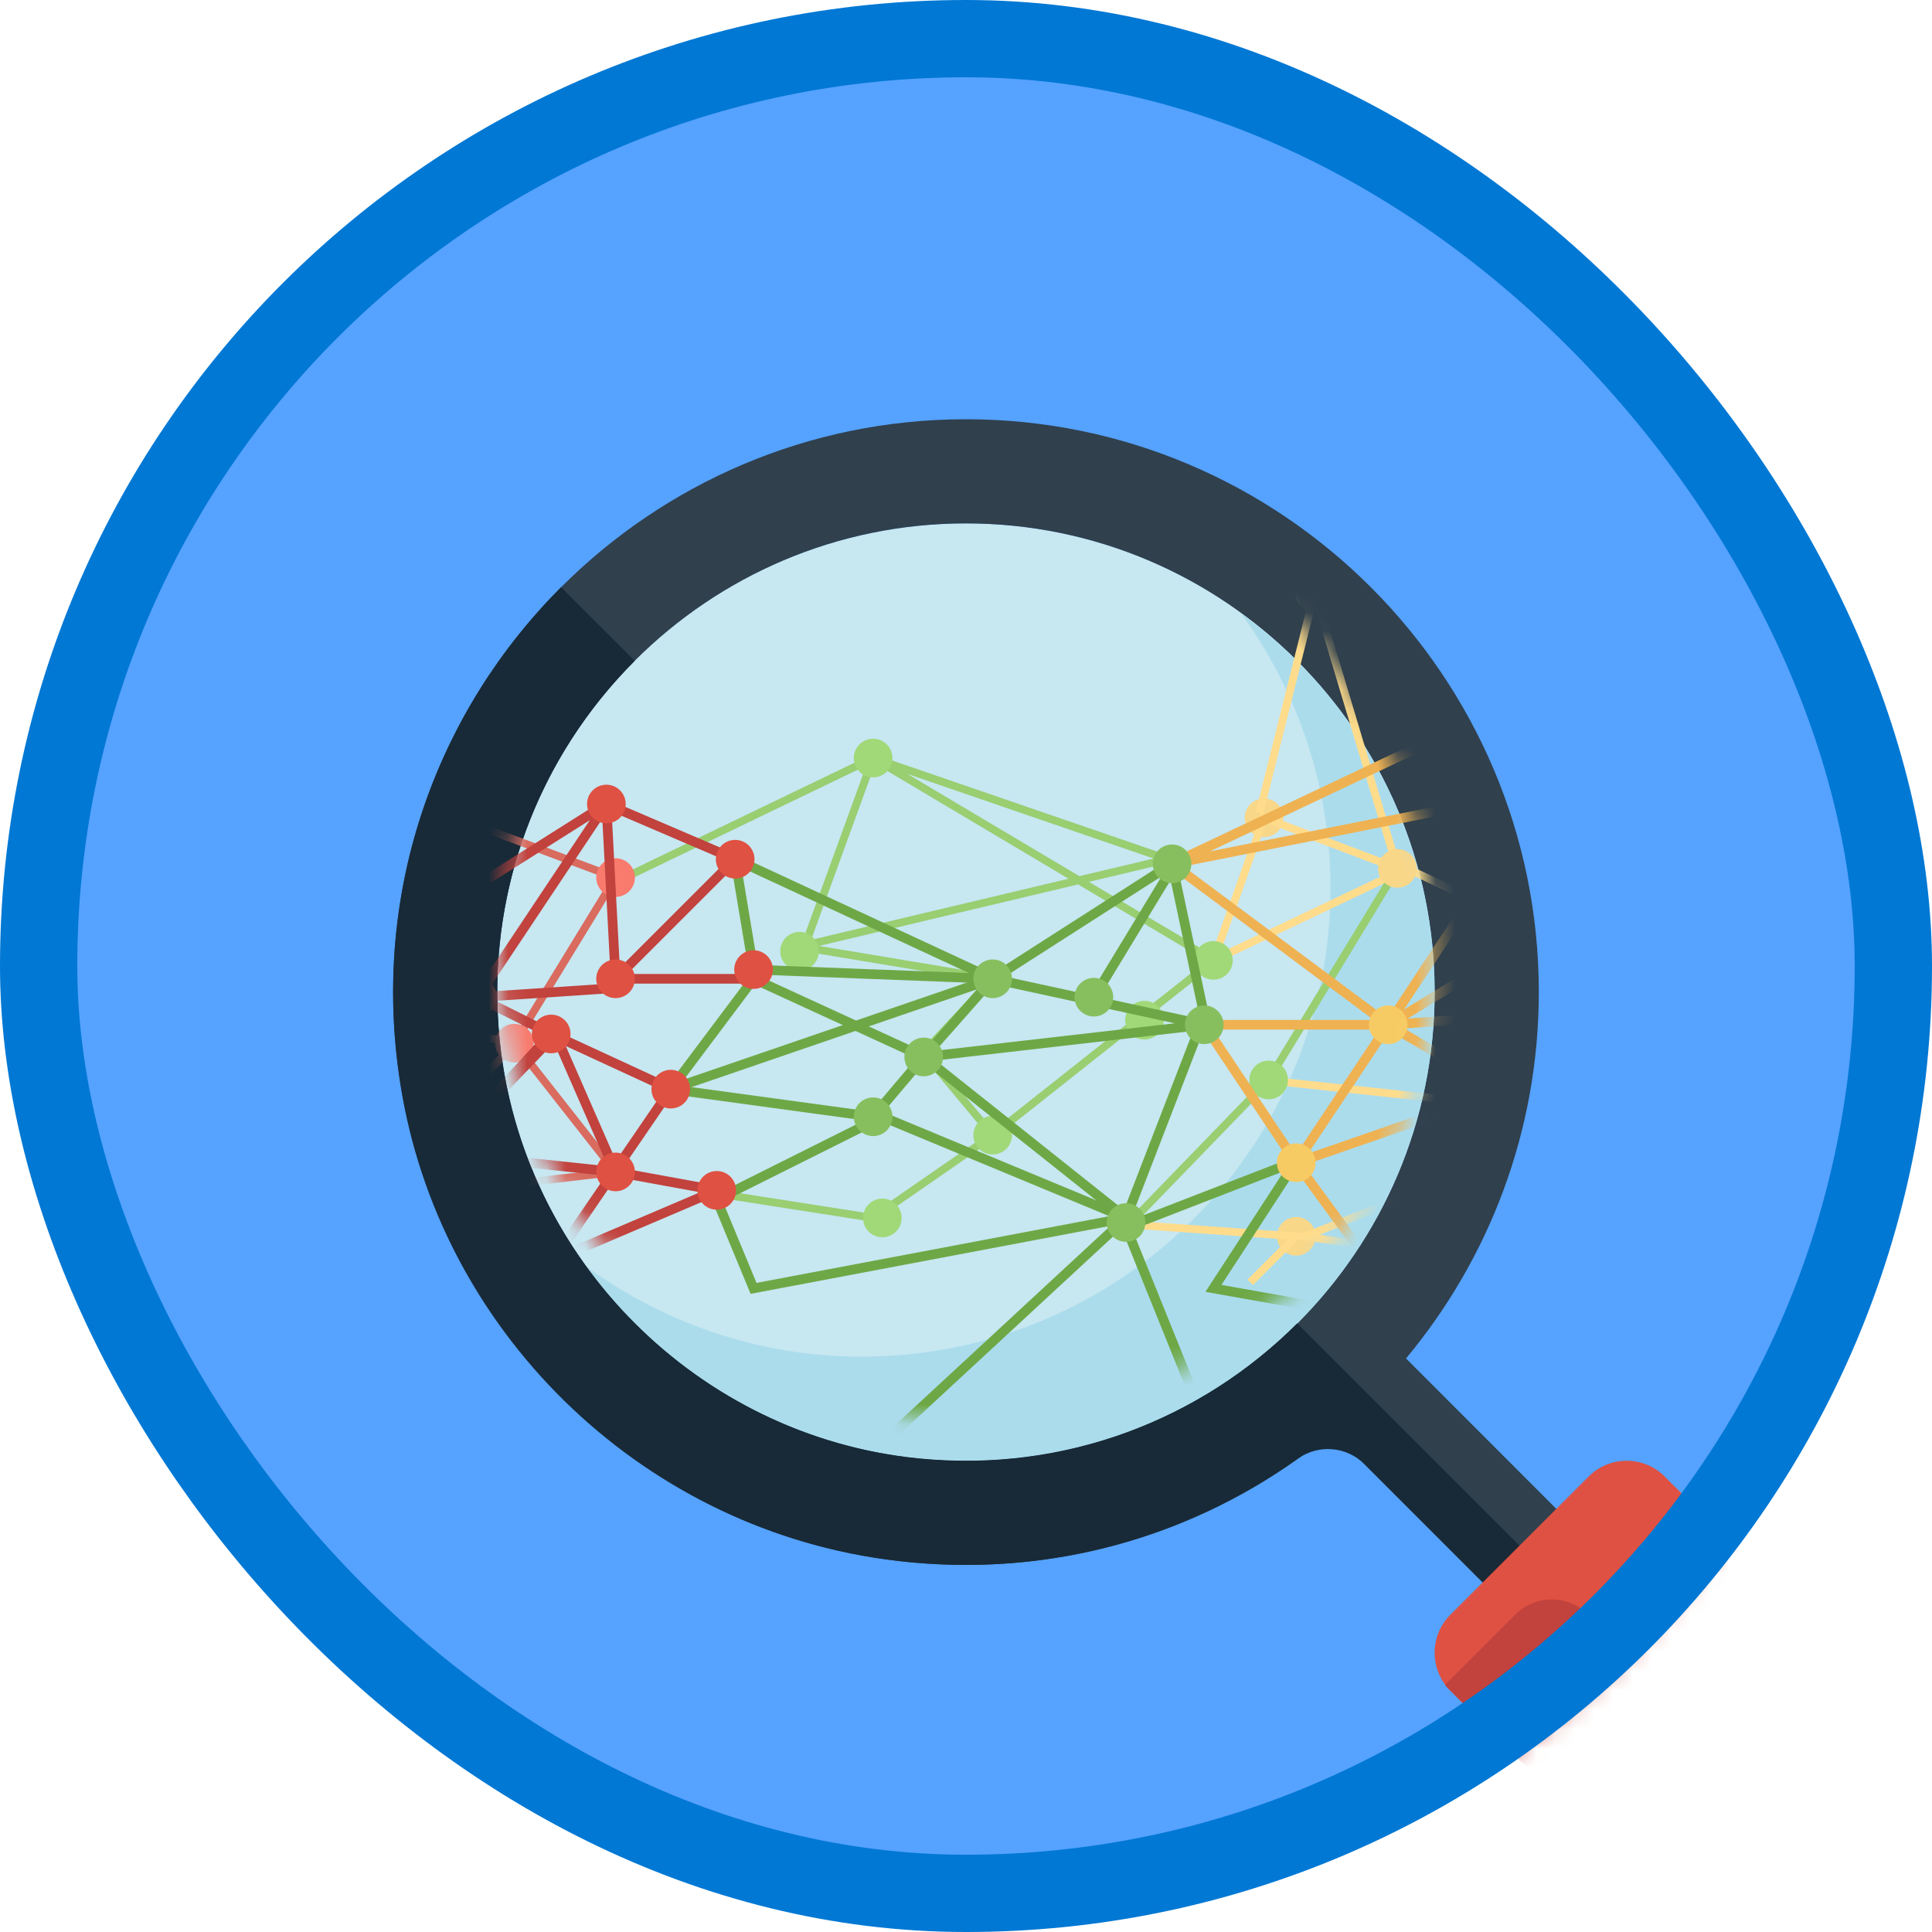 <?xml version="1.0" encoding="UTF-8"?>
<svg width="100px" height="100px" viewBox="0 0 100 100" version="1.1" xmlns="http://www.w3.org/2000/svg" xmlns:xlink="http://www.w3.org/1999/xlink">
    <!-- Generator: Sketch 54.1 (76490) - https://sketchapp.com -->
    <title>Introduction to AI technology for business leaders/examine-the-microsoft-approach-to-ai</title>
    <desc>Created with Sketch.</desc>
    <defs>
        <rect id="path-1" x="0" y="0" width="96" height="96" rx="48"></rect>
        <filter x="-4.6%" y="-4.6%" width="109.2%" height="109.2%" filterUnits="objectBoundingBox" id="filter-3">
            <feOffset dx="0" dy="2" in="SourceAlpha" result="shadowOffsetOuter1"></feOffset>
            <feColorMatrix values="0 0 0 0 0   0 0 0 0 0   0 0 0 0 0  0 0 0 0.096 0" type="matrix" in="shadowOffsetOuter1" result="shadowMatrixOuter1"></feColorMatrix>
            <feMerge>
                <feMergeNode in="shadowMatrixOuter1"></feMergeNode>
                <feMergeNode in="SourceGraphic"></feMergeNode>
            </feMerge>
        </filter>
        <circle id="path-4" cx="25.202" cy="25.13" r="24.221"></circle>
    </defs>
    <g id="Badges" stroke="none" stroke-width="1" fill="none" fill-rule="evenodd">
        <g id="Introduction-to-AI-technology-for-business-leaders" transform="translate(-50, -460)">
            <g id="Introduction-to-AI-technology-for-business-leaders/examine-the-microsoft-approach-to-ai" transform="translate(50, 460)">
                <g id="Mask" transform="translate(2, 2)">
                    <mask id="mask-2" fill="white">
                        <use xlink:href="#path-1"></use>
                    </mask>
                    <use id="BG" fill="#55A2FF" xlink:href="#path-1"></use>
                    <g id="Magnify" filter="url(#filter-3)" mask="url(#mask-2)">
                        <g transform="translate(17.946, 17.7)" id="Group-30">
                            <g>
                                <g id="Group-31">
                                    <path d="M54.312,29.65 C54.312,43.048 43.449,53.91 30.052,53.91 C16.656,53.91 5.793,43.048 5.793,29.65 C5.793,16.254 16.656,5.391 30.052,5.391 C43.449,5.391 54.312,16.254 54.312,29.65" id="Fill-1290" fill="#C7E7F1"></path>
                                    <path d="M5.793,29.65 C5.793,16.274 16.669,5.391 30.052,5.391 C43.422,5.391 54.312,16.274 54.312,29.65 C54.312,43.027 43.422,53.91 30.052,53.91 C16.669,53.91 5.793,43.027 5.793,29.65 Z M64.298,60.09 L52.829,48.612 C57.115,43.469 59.703,36.857 59.703,29.65 C59.703,13.301 46.4,0 30.052,0 C13.704,0 0.402,13.301 0.402,29.65 C0.402,46 13.704,59.301 30.052,59.301 C37.263,59.301 43.867,56.714 49.015,52.423 L60.498,63.902 L64.298,60.09 L64.298,60.09 Z" id="Fill-1292" fill="#30404D"></path>
                                    <path d="M44.285,10.031 C47.182,14.031 48.921,18.937 48.921,24.259 C48.921,37.657 38.058,48.519 24.661,48.519 C19.338,48.519 14.432,46.784 10.429,43.878 C14.836,49.947 21.979,53.91 30.052,53.91 C43.449,53.91 54.312,43.048 54.312,29.65 C54.312,21.575 50.349,14.441 44.285,10.031" id="Fill-1293" fill="#ABDCEC"></path>
                                    <path d="M25.847,59.008 C33.84,60.116 41.333,58.009 47.236,53.8 C48.301,53.039 49.756,53.164 50.686,54.09 L58.584,61.996 L62.398,61.996 L47.196,46.796 C42.263,51.728 35.228,54.551 27.573,53.784 C16.225,52.649 7.046,43.475 5.914,32.133 C5.146,24.472 7.976,17.434 12.909,12.504 L9.095,8.694 C2.72,15.076 -0.784,24.346 0.766,34.35 C2.734,47.102 13.071,57.239 25.847,59.008" id="Fill-1294" fill="#182A37"></path>
                                    <path d="M85.849,74.36 C86.927,75.437 86.927,77.201 85.849,78.279 L78.679,85.447 C77.601,86.525 75.835,86.525 74.757,85.447 L55.12,65.805 C54.042,64.728 54.042,62.964 55.12,61.886 L62.29,54.718 C63.369,53.64 65.134,53.64 66.212,54.718 L85.849,74.36" id="Fill-1296" fill="#DF5142"></path>
                                    <path d="M86.105,74.676 L82.493,78.285 C81.442,79.337 79.744,79.337 78.692,78.285 L62.277,61.88 C61.226,60.828 59.527,60.828 58.476,61.88 L54.864,65.489 C54.864,65.512 54.864,65.524 54.864,65.547 L74.757,85.447 C75.835,86.525 77.601,86.525 78.679,85.447 L85.849,78.279 C86.833,77.3 86.914,75.758 86.105,74.676" id="Fill-1297" fill="#C2423D"></path>
                                </g>
                            </g>
                        </g>
                    </g>
                    <g id="AI---network" mask="url(#mask-2)">
                        <g transform="translate(22.8, 22.2)">
                            <mask id="mask-5" fill="white">
                                <use xlink:href="#path-4"></use>
                            </mask>
                            <g id="Mask" stroke="none" fill="none"></g>
                            <g id="AI---network" stroke="none" stroke-width="1" fill="none" fill-rule="evenodd" mask="url(#mask-5)">
                                <g transform="translate(-11.981, 5.99)">
                                    <g id="yellow-under" stroke="none" stroke-width="1" fill="none" fill-rule="evenodd" transform="translate(45.823, 0)">
                                        <circle id="Oval" fill="#F9D788" cx="6.784" cy="12.14" r="1"></circle>
                                        <circle id="Oval" fill="#F9D788" cx="24.637" cy="27.613" r="1"></circle>
                                        <circle id="Oval" fill="#F9D788" cx="8.451" cy="33.802" r="1"></circle>
                                        <circle id="Oval" fill="#F9D788" cx="28.684" cy="21.662" r="1"></circle>
                                        <circle id="Oval" fill="#F9D788" cx="20.829" cy="35.706" r="1"></circle>
                                        <circle id="Oval" fill="#F9D788" cx="9.403" cy="0.476" r="1"></circle>
                                        <polyline id="Path-184" stroke="#FFDC8B" stroke-width="0.4" points="6.07 36.182 8.451 33.802 9.38195836e-16 33.204"></polyline>
                                        <polyline id="Path-185" stroke="#FFDC8B" stroke-width="0.4" points="20.829 35.706 24.637 27.613 6.784 25.709"></polyline>
                                        <polyline id="Path-186" stroke="#FFDC8B" stroke-width="0.4" points="43.8 33.802 28.446 21.424 45.333 9.998"></polyline>
                                        <polyline id="Path-187" stroke="#FFDC8B" stroke-width="0.4" points="6.546 11.902 9.403 0.476 13.687 14.759 6.784 12.14 4.166 19.52 14.164 14.759"></polyline>
                                        <path d="M45.333,9.998 L9.403,0.476" id="Path-188" stroke="#FFDC8B" stroke-width="0.4"></path>
                                        <path d="M43.8,33.802 L20.829,35.706" id="Path-190" stroke="#FFDC8B" stroke-width="0.4"></path>
                                        <polyline id="Path-191" stroke="#FFDC8B" stroke-width="0.4" points="21.067 35.706 8.927 33.802 24.637 27.613"></polyline>
                                        <polyline id="Path-192" stroke="#FFDC8B" stroke-width="0.4" points="24.637 27.613 28.684 21.662 13.687 14.521"></polyline>
                                    </g>
                                    <g id="green-under" stroke="none" stroke-width="1" fill="none" fill-rule="evenodd" transform="translate(19.52, 8.57)">
                                        <polyline id="Path-181" stroke="#99CE71" stroke-width="0.4" points="0 6.665 12.854 0.476 30.469 10.95 19.043 19.996 15.473 15.711 19.043 11.902 9.046 10.236 28.089 5.713 12.854 0.476 9.046 10.95"></polyline>
                                        <polyline id="Path-182" stroke="#99CE71" stroke-width="0.4" points="5.237 23.09 12.854 24.28 19.043 19.996"></polyline>
                                        <polyline id="Path-183" stroke="#99CE71" stroke-width="0.4" points="26.185 24.518 33.326 17.139 39.991 6.189"></polyline>
                                        <circle id="Oval" fill="#A1D978" cx="9.046" cy="10.474" r="1"></circle>
                                        <circle id="Oval" fill="#A1D978" cx="19.043" cy="19.996" r="1"></circle>
                                        <circle id="Oval" fill="#A1D978" cx="26.899" cy="14.045" r="1"></circle>
                                        <circle id="Oval" fill="#A1D978" cx="30.469" cy="10.95" r="1"></circle>
                                        <circle id="Oval" fill="#A1D978" cx="33.326" cy="17.139" r="1"></circle>
                                        <circle id="Oval" fill="#A1D978" cx="13.33" cy="24.28" r="1"></circle>
                                        <circle id="Oval" fill="#A1D978" cx="12.854" cy="0.476" r="1"></circle>
                                    </g>
                                    <circle id="Oval" stroke="none" fill="#F9D788" fill-rule="evenodd" cx="59.511" cy="14.759" r="1"></circle>
                                    <g id="red-under-" stroke="none" stroke-width="1" fill="none" fill-rule="evenodd" transform="translate(0, 7.617)">
                                        <polyline id="Path-177" stroke="#D96B5F" stroke-width="0.4" points="0 22.295 6.903 24.042 0.952 14.283 13.824 16.121 13.806 16.187 19.043 7.617 0 0.468"></polyline>
                                        <polyline id="Path-178" stroke="#D96B5F" stroke-width="0.4" points="6.303 28.495 6.903 24.042 13.806 28.495"></polyline>
                                        <path d="M0,3.333 L11.902,13.806" id="Path-179" stroke="#D96B5F" stroke-width="0.4"></path>
                                        <polyline id="Path-180" stroke="#D96B5F" stroke-width="0.4" points="6.903 23.804 13.806 16.187 19.043 22.852 6.903 24.28"></polyline>
                                        <circle id="Oval" fill="#F97B6E" cx="6.903" cy="24.042" r="1"></circle>
                                        <circle id="Oval" fill="#F97B6E" cx="0.952" cy="14.283" r="1"></circle>
                                        <circle id="Oval" fill="#F97B6E" cx="13.806" cy="16.187" r="1"></circle>
                                        <circle id="Oval" fill="#F97B6E" cx="19.043" cy="7.617" r="1"></circle>
                                    </g>
                                    <polyline id="Path-151" stroke="#C2423D" stroke-width="0.5" fill="none" points="9.998 29.517 15.711 23.328 11.902 21.424 9.522 17.139 18.567 11.426 19.043 20.472"></polyline>
                                    <polygon id="Path-152" stroke="#C2423D" stroke-width="0.5" fill="none" points="15.711 35.23 21.9 26.185 15.711 23.328 9.998 29.517"></polygon>
                                    <polyline id="Path-153" stroke="#C2423D" stroke-width="0.5" fill="none" points="12.378 36.496 24.28 31.422 19.043 30.469 9.998 29.517 15.949 23.328"></polyline>
                                    <path d="M15.711,22.852 L19.043,30.469" id="Path-154" stroke="#C2423D" stroke-width="0.5" fill="none"></path>
                                    <path d="M11.902,21.424 L18.567,11.426" id="Path-155" stroke="#C2423D" stroke-width="0.5" fill="none"></path>
                                    <path d="M19.043,20.948 L11.902,21.424" id="Path-156" stroke="#C2423D" stroke-width="0.5" fill="none"></path>
                                    <path d="M6.303,36.496 L9.998,29.517" id="Path-157" stroke="#C2423D" stroke-width="0.5" fill="none"></path>
                                    <path d="M25.233,14.283 L18.567,11.426" id="Path-158" stroke="#C2423D" stroke-width="0.5" fill="none"></path>
                                    <polyline id="Path-159" stroke="#C2423D" stroke-width="0.5" fill="none" points="25.233 14.283 19.043 20.472 26.185 20.472"></polyline>
                                    <polygon id="Path-160" stroke="#6EA846" stroke-width="0.5" fill="none" points="38.563 20.472 25.233 14.283 26.185 19.996"></polygon>
                                    <polygon id="Path-161" stroke="#6EA846" stroke-width="0.5" fill="none" points="21.9 26.185 26.185 20.472 34.992 24.518 32.374 27.613"></polygon>
                                    <polyline id="Path-162" stroke="#6EA846" stroke-width="0.5" fill="none" points="21.9 26.185 38.563 20.472 47.847 14.521 49.513 22.376 45.466 32.85 34.992 24.518 32.374 27.613"></polyline>
                                    <polygon id="Path-163" stroke="#6EA846" stroke-width="0.5" fill="none" points="33.326 44.088 45.466 32.85 26.185 36.496 24.28 31.898 32.85 27.613 45.466 32.85"></polygon>
                                    <polygon id="Path-164" stroke="#6EA846" stroke-width="0.5" fill="none" points="49.513 22.852 34.992 24.518 38.563 20.472"></polygon>
                                    <path d="M47.847,14.759 L43.8,21.424" id="Path-165" stroke="#6EA846" stroke-width="0.5" fill="none"></path>
                                    <polyline id="Path-166" stroke="#EFB252" stroke-width="0.5" fill="none" points="61.415 8.093 47.847 14.521 59.035 22.852 66.89 10.95"></polyline>
                                    <polygon id="Path-167" stroke="#EFB252" stroke-width="0.5" fill="none" points="61.415 8.093 67.009 10.712 47.847 14.521 59.881 8.82"></polygon>
                                    <polygon id="Path-168" stroke="#EFB252" stroke-width="0.5" fill="none" points="49.513 22.852 59.035 22.852 54.274 29.993"></polygon>
                                    <polyline id="Path-169" stroke="#6EA846" stroke-width="0.5" fill="none" points="48.876 41.775 45.466 33.326 54.274 29.912 49.989 36.496 58.559 38.02"></polyline>
                                    <polyline id="Path-170" stroke="#EFB252" stroke-width="0.5" fill="none" points="79.03 21.424 54.274 29.993 59.035 36.496"></polyline>
                                    <polyline id="Path-171" stroke="#EFB252" stroke-width="0.5" fill="none" points="64.748 26.185 59.035 22.852 79.03 21.424"></polyline>
                                    <polyline id="Path-172" stroke="#EFB252" stroke-width="0.5" fill="none" points="64.748 26.423 67.366 26.423 87.6 26.661 69.985 16.425 66.89 10.712 67.604 5.237 73.793 11.902 69.985 16.187 59.035 22.852"></polyline>
                                    <path d="M64.748,26.185 L69.985,15.949" id="Path-173" stroke="#EFB252" stroke-width="0.5" fill="none"></path>
                                    <polyline id="Path-174" stroke="#EFB252" stroke-width="0.5" fill="none" points="66.89 10.95 73.793 11.902 99.502 14.283"></polyline>
                                    <polyline id="Path-175" stroke="#EFB252" stroke-width="0.5" fill="none" points="71.413 36.496 87.6 26.661 100.216 14.283"></polyline>
                                    <path d="M79.03,21.424 L100.216,14.521" id="Path-176" stroke="#EFB252" stroke-width="0.5" fill="none"></path>
                                    <circle id="Oval" stroke="none" fill="#DF5142" fill-rule="evenodd" cx="9.998" cy="29.993" r="1"></circle>
                                    <circle id="Oval" stroke="none" fill="#DF5142" fill-rule="evenodd" cx="15.711" cy="23.328" r="1"></circle>
                                    <circle id="Oval" stroke="none" fill="#DF5142" fill-rule="evenodd" cx="11.902" cy="21.424" r="1"></circle>
                                    <circle id="Oval" stroke="none" fill="#DF5142" fill-rule="evenodd" cx="19.043" cy="20.472" r="1"></circle>
                                    <circle id="Oval" stroke="none" fill="#DF5142" fill-rule="evenodd" cx="18.567" cy="11.426" r="1"></circle>
                                    <circle id="Oval" stroke="none" fill="#DF5142" fill-rule="evenodd" cx="9.522" cy="16.663" r="1"></circle>
                                    <circle id="Oval" stroke="none" fill="#DF5142" fill-rule="evenodd" cx="19.043" cy="30.469" r="1"></circle>
                                    <circle id="Oval" stroke="none" fill="#DF5142" fill-rule="evenodd" cx="21.9" cy="26.185" r="1"></circle>
                                    <circle id="Oval" stroke="none" fill="#DF5142" fill-rule="evenodd" cx="25.233" cy="14.283" r="1"></circle>
                                    <circle id="Oval" stroke="none" fill="#DF5142" fill-rule="evenodd" cx="26.185" cy="19.996" r="1"></circle>
                                    <circle id="Oval" stroke="none" fill="#87BF5F" fill-rule="evenodd" cx="32.374" cy="27.613" r="1"></circle>
                                    <circle id="Oval" stroke="none" fill="#DF5142" fill-rule="evenodd" cx="15.711" cy="35.23" r="1"></circle>
                                    <circle id="Oval" stroke="none" fill="#DF5142" fill-rule="evenodd" cx="24.28" cy="31.422" r="1"></circle>
                                    <circle id="Oval" stroke="none" fill="#87BF5F" fill-rule="evenodd" cx="34.992" cy="24.518" r="1"></circle>
                                    <circle id="Oval" stroke="none" fill="#87BF5F" fill-rule="evenodd" cx="38.563" cy="20.472" r="1"></circle>
                                    <circle id="Oval" stroke="none" fill="#87BF5F" fill-rule="evenodd" cx="43.8" cy="21.424" r="1"></circle>
                                    <circle id="Oval" stroke="none" fill="#87BF5F" fill-rule="evenodd" cx="49.513" cy="22.852" r="1"></circle>
                                    <circle id="Oval" stroke="none" fill="#87BF5F" fill-rule="evenodd" cx="45.466" cy="33.088" r="1"></circle>
                                    <circle id="Oval" stroke="none" fill="#F7CB64" fill-rule="evenodd" cx="54.274" cy="29.993" r="1"></circle>
                                    <circle id="Oval" stroke="none" fill="#F7CB64" fill-rule="evenodd" cx="59.035" cy="22.852" r="1"></circle>
                                    <circle id="Oval" stroke="none" fill="#87BF5F" fill-rule="evenodd" cx="47.847" cy="14.521" r="1"></circle>
                                    <circle id="Oval" stroke="none" fill="#F7CB64" fill-rule="evenodd" cx="66.89" cy="10.712" r="1"></circle>
                                    <circle id="Oval" stroke="none" fill="#F7CB64" fill-rule="evenodd" cx="61.415" cy="8.093" r="1"></circle>
                                    <circle id="Oval" stroke="none" fill="#F7CB64" fill-rule="evenodd" cx="79.03" cy="21.424" r="1"></circle>
                                    <circle id="Oval" stroke="none" fill="#F7CB64" fill-rule="evenodd" cx="69.985" cy="16.187" r="1"></circle>
                                    <circle id="Oval" stroke="none" fill="#F7CB64" fill-rule="evenodd" cx="73.793" cy="11.902" r="1"></circle>
                                    <circle id="Oval" stroke="none" fill="#F7CB64" fill-rule="evenodd" cx="67.604" cy="5.237" r="1"></circle>
                                    <circle id="Oval" stroke="none" fill="#F7CB64" fill-rule="evenodd" cx="87.6" cy="26.661" r="1"></circle>
                                    <circle id="Oval" stroke="none" fill="#F7CB64" fill-rule="evenodd" cx="66.414" cy="22.614" r="1"></circle>
                                    <circle id="Oval" stroke="none" fill="#F7CB64" fill-rule="evenodd" cx="64.748" cy="26.185" r="1"></circle>
                                </g>
                            </g>
                        </g>
                    </g>
                </g>
                <g id="Azure-Border" stroke="#0078D4" stroke-width="4">
                    <rect x="2" y="2" width="96" height="96" rx="48"></rect>
                </g>
            </g>
        </g>
    </g>
</svg>